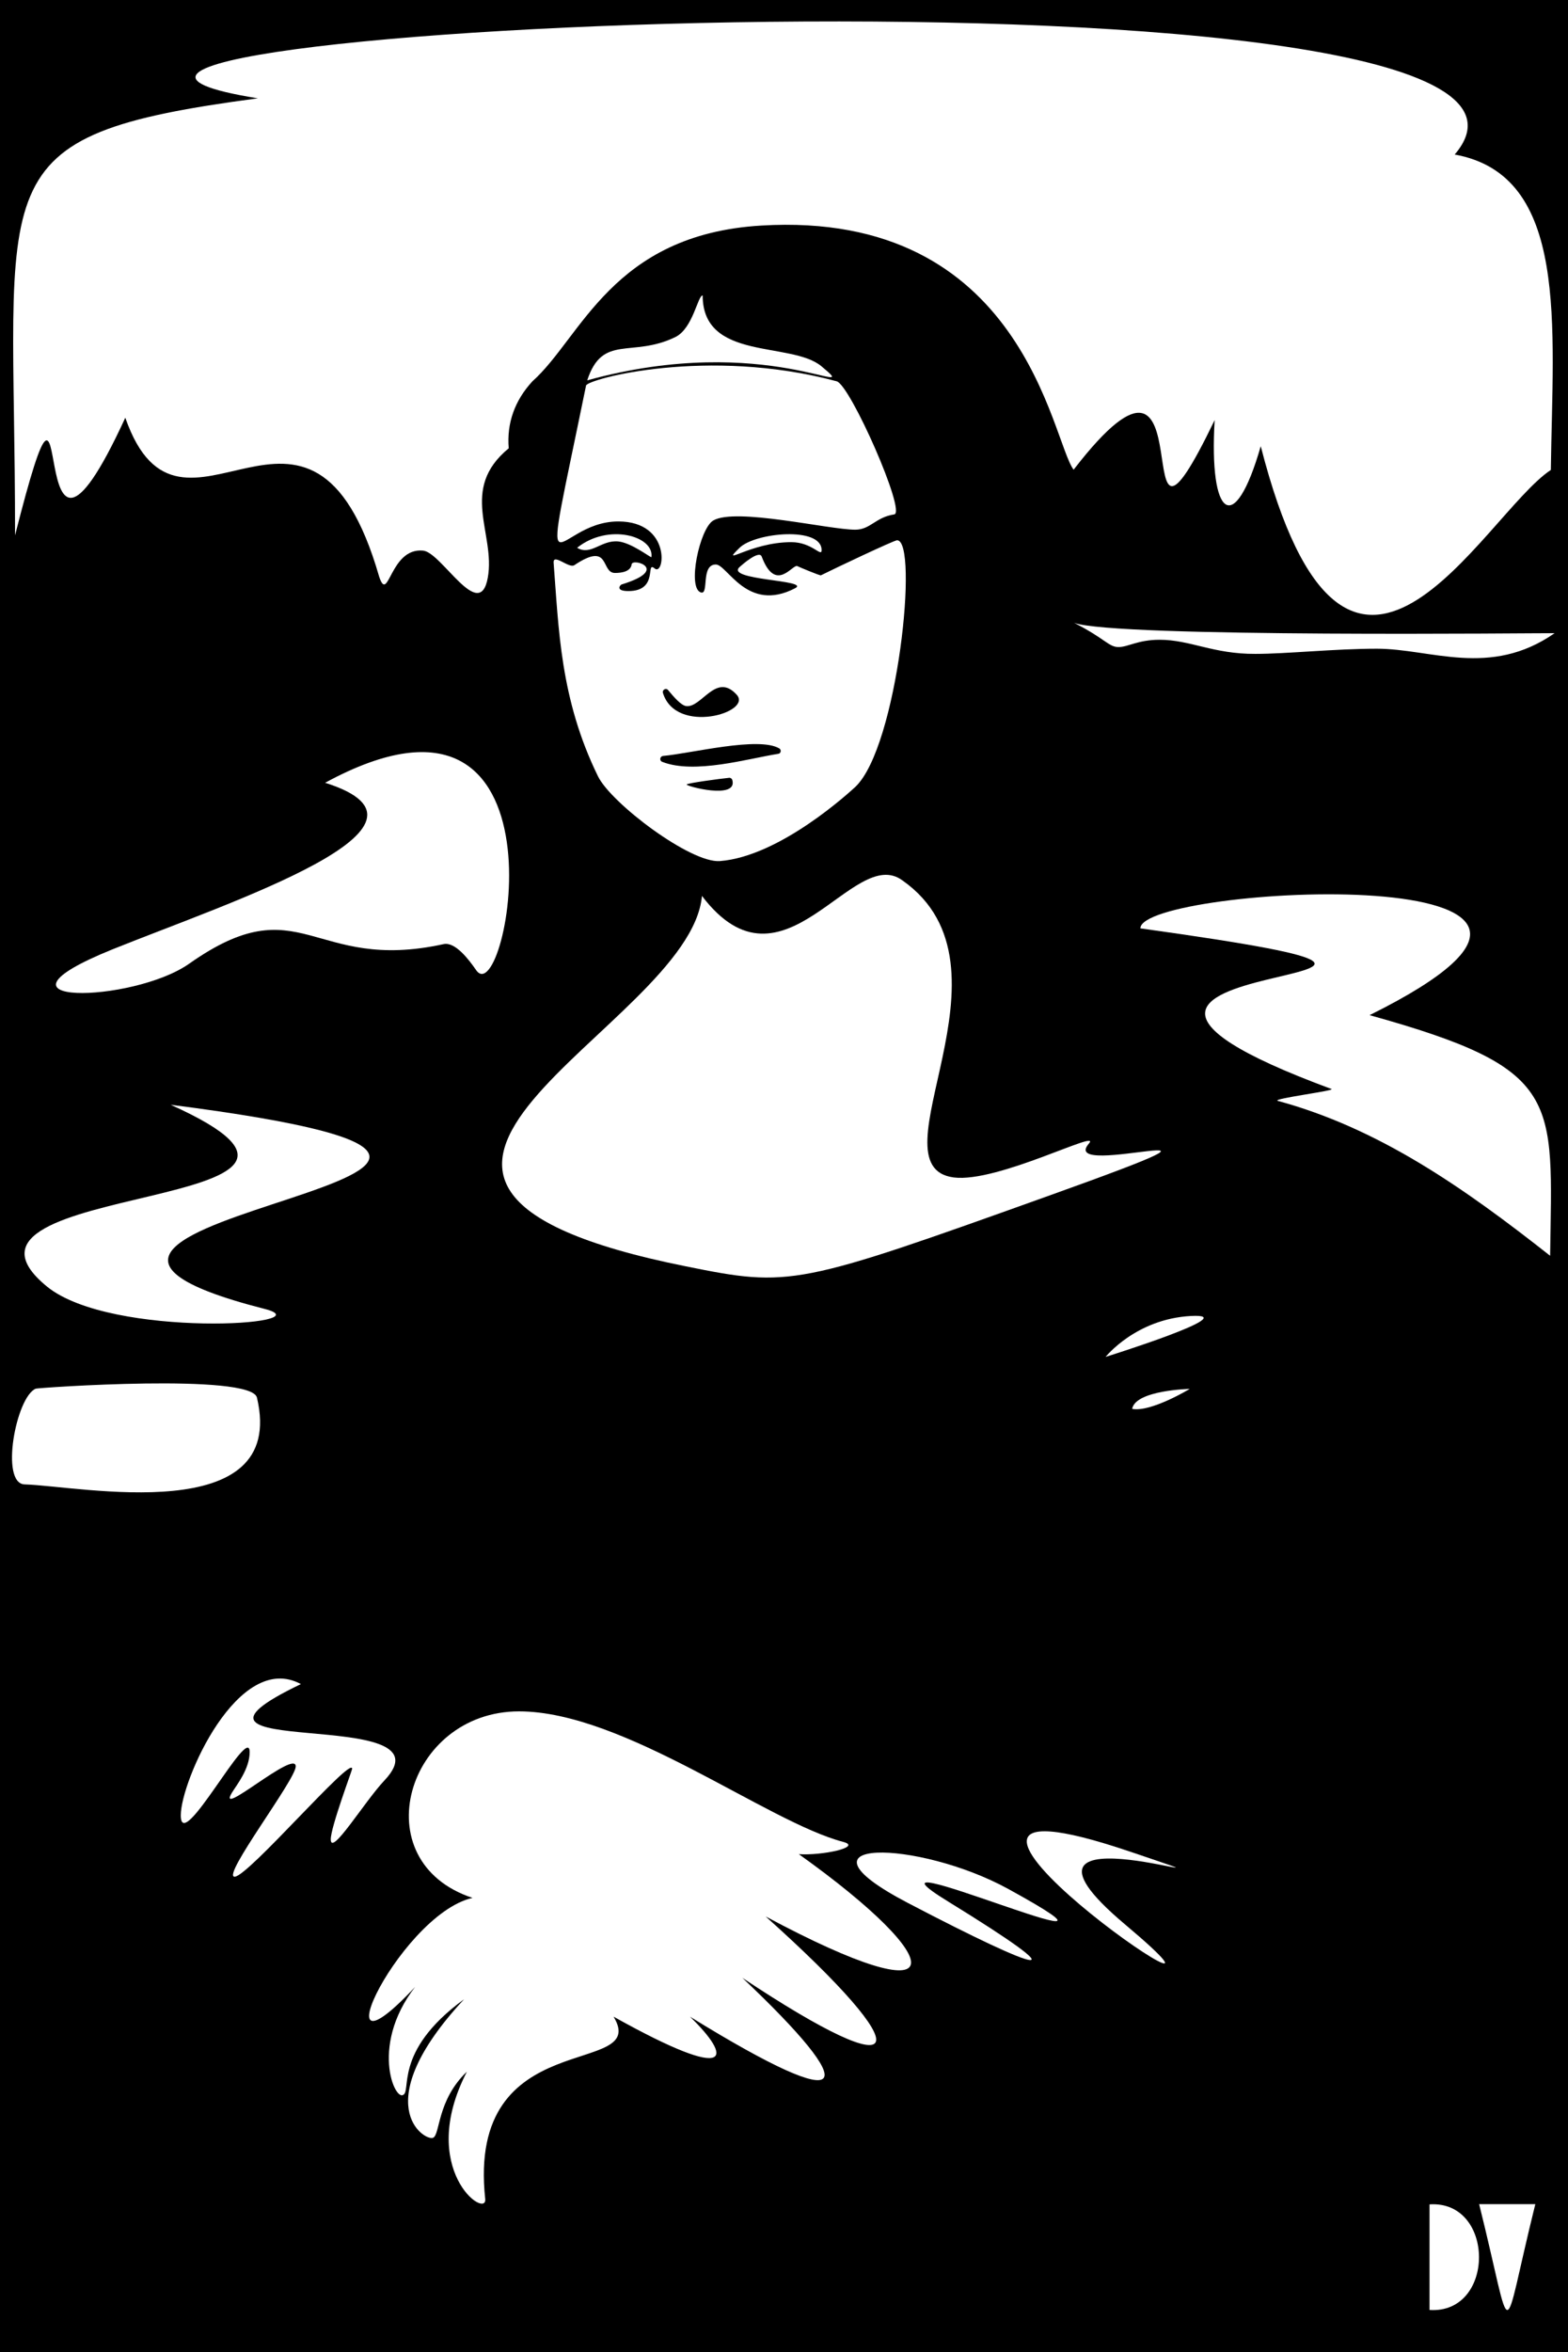 <svg version="1.1" xmlns="http://www.w3.org/2000/svg" xmlns:xlink="http://www.w3.org/1999/xlink" viewBox="0 0 667 1000">
<title>Mono Lisa</title>

<style type="text/css">
	.base{fill:#fff;}
  .ink{fill:#000;}

	.ink{fill:#000;}

	.monocleL{display:none;}
	.monocleR{display:none;}
	.mask{display:none;}

	.monopod{display:none;}
	.mic{display:none;}
	.m16{display:none;}

	.monohat{display:none;}
	.moustache{display:none;}
	.moon{display:none;}
	.monoplane{display:none;}
</style>

<path class="back ink" d="M0,0h667v1000H0V0z"/>

<g class="monoLisa base">
<g id="DV-logo">
    <path id="D" d="M608.1,937.2c28-1.8,28.1,46.7,0,44.9V937.2z"/>
	<path id="V" d="M653.1,937.1c-14.9,59.9-8.9,60.1-23.9,0H653.1z"/>
</g>

<path class="sky" d="M109.7,41.8C-66.6,13.6,696.2-24.7,618.8,65.7c48.8,8.8,41.7,72.7,40.9,134.1
	c-29,19.2-86.4,134.3-123.4-10.1c-11.2,39-22.1,30.6-19.6-11.1c-40.9,84.6-0.2-56.4-60,21.1c-9.4-12.4-21.1-110.5-132.9-103.8
	c-63.5,3.8-76.5,47.7-97.3,66.2c-7.5,8.1-11,17.8-10.1,28.5c-21.3,17.5-5.5,36.2-8.9,55c-3.5,19.4-19.6-10.7-27.5-11.5
	c-14.2-1.4-14.7,23-18.7,11.1c-29.3-101.5-84.2,0.6-108-67.6c-45.3,98.4-19.2-59-46.9,50C6.5,74.4-10.7,57.8,109.7,41.8z"/>

<g class="landscape">
	<path id="plain" d="M109.3,594.2c13.2,55.8-75.3,37.6-98.8,36.9c-10.6-0.3-3.7-37.2,4.7-40.7
		C16.2,590,106.8,583.7,109.3,594.2z"/>
	<path id="valley" d="M20,547c-55.7-45.5,154.9-31.3,52.6-77.3c236.7,30.3-115.3,47.2,40,86.8
		C139.2,563.3,47.4,569.3,20,547z"/>
	<path id="river-R" d="M659.4,533.9c-36.7-28.9-72.8-54.2-116-65.9c-1.7-1,24.8-4.3,23-5
		c-163.3-60.3,116.6-40.8-81.3-68.3c-0.1-18.3,234-30.8,97.5,36.9C665,454.5,660.3,466.8,659.4,533.9z"/>
	<path id="river-L" d="M138.3,332.8c107.3-58.3,77.4,99,64.2,79.6c-2.9-4.2-8.8-12.1-13.8-11
		c-56.1,12.3-60.5-25.3-108.2,8.3c-23.9,16.9-92.9,18.3-32.6-6.1C98.6,383.2,196.5,351.2,138.3,332.8z"/>
	<path id="upper-lake" d="M493.3,272c-9.3,0-13.4,3.1-17.5,3.1c-4.2,0-5.7-3.6-18.9-10.3c17.4,6.4,199.9,4.3,204.4,4.4
		c-27.4,19.1-52.7,6.6-75.6,6.6c-17.9,0-38.3,2.2-51.7,2.2C516.1,278.1,506.3,272,493.3,272z"/>
</g>

<path class="crown" d="M249.8,161.7c6.5-19.9,19-9.4,37.5-18.4c7.5-3.7,9.5-17.7,11.6-17.7c0,28,37.6,19.4,50.5,30.1
	C368.3,171.4,326.4,140.6,249.8,161.7z"/>
<path class="face" d="M381.6,229.7c-1.3,0-26.6,12-32.4,14.9c-0.4,0.2-9.7-3.7-10-3.9c-2-1.1-9.2,11.8-15.2-4.1
	c-1.1-2.8-8.2,3.4-9.2,4.3c-7.2,5.9,30.4,5.6,23.4,9.2c-20.4,10.6-28.8-10.1-33.7-10.1c-6.5,0-2.8,12.9-6.3,11.9
	c-6-1.7-0.6-27.2,5.2-30.6c9.5-5.6,49.2,3.9,60.4,3.9c6.5,0,8.6-5.3,16.6-6.5c5.2-0.8-18.7-55-24.5-56.6
	c-54.9-14.7-105.8-1-106.6,1.8c-20.5,100-14.7,57.8,13.7,57.8c22.7,0,19.7,23.5,15.5,20c-4.1-3.5,1.9,9.6-11.2,9.6
	c-5.7,0-3.5-2.6-2.9-2.8c20.9-6.4,4.7-11.4,4.3-8.6c-0.4,3.1-4.2,3.7-7.1,3.7c-6.2,0-1.8-13.7-17.3-3.3c-2.3,1.5-9.1-5.3-8.8-1
	c2.2,27.9,2.7,57.8,18.9,90.8c5.6,11.4,39.3,36.9,51.8,36c25.8-2,55.6-29.7,57.6-31.5C381.9,317.6,390.9,229.7,381.6,229.7z
	 M291.9,300.2c6.6,0.8,12.7-14.6,21.5-4.8c6.8,7.5-25.9,17.2-31.4-0.8c-0.4-1.3,1.3-2.3,2.2-1.2
	C286.6,296.3,289.7,299.9,291.9,300.2z M292.1,333.5c0.6-0.6,14-2.4,18-2.8c0.6-0.1,1.2,0.3,1.4,0.9
	C314,340.2,291.4,334.2,292.1,333.5z M282,321.4c12.1-1.1,40.7-8.4,49.5-3.2c1,0.6,0.7,2.2-0.5,2.3c-12.7,2-35.6,8.8-49.3,3.4
	C280.4,323.4,280.7,321.6,282,321.4z"/>
<g class="brows">
	<path id="browR" d="M349.5,233.9c0,3.2-4-3.4-12.9-3.4c-17.6,0-30.7,10.9-22,2.4C321.2,226.4,349.5,223.7,349.5,233.9z"/>
	<path id="browL" d="M245.5,232.9c13.2-10.6,32.9-5,31.6,4c-1-0.2-8.5-6.1-14.1-6.7C255.7,229.5,251.4,236.4,245.5,232.9z"/>
</g>

<path class="neck" d="M291.8,538.4c-177.4-35.6,1.7-100.7,6.8-157.5c34.7,45.7,64.3-22.4,85.4-6.5
	c52,36.7-14.1,121.5,21.7,126.2c18.7,2.4,63.2-21,57.5-14.4c-14.1,16.2,86.7-15-16.3,21.9C338.9,546.8,336.3,547.4,291.8,538.4z"/>

<g class="highlights">
	<path id="speck-bottom" d="M481.6,599c1.4-8,24.5-8.5,24.5-8.5S489.6,600.5,481.6,599z"/>
	<path id="speck-top" d="M470.3,576.9c0,0,12.8-16.1,36.2-17.4C530.1,558.2,470.3,576.9,470.3,576.9z"/>
</g>

<g class="armL">
	<path id="far" d="M428.9,803.1c-38.3-21-96.3-22.1-42.8,5.9c58.3,30.5,74.2,34.5,17.3-0.5
		C354.7,778.6,502.5,843.5,428.9,803.1z"/>
	<path id="near" d="M478.6,818.2c-65.2-54.8,69.3-8.2,2.3-30.9C352.5,743.8,552.7,880.5,478.6,818.2z"/>
</g>

<path class="armR" d="M149.8,752c0-5.8-44.3,45.9-50,45.9c-5.7,0,26-41.3,26-46.9c0-7.5-34.2,22.7-27.1,11.1
	c1.9-3.1,7.5-10,7.5-17.2c0-12.7-29.3,44-29.3,26.9c0-14.5,24.4-70.2,51.1-55.8c-69.9,33.5,66.5,8.3,35.5,41
	c-8.5,9-22.8,32.6-22.8,25C140.7,776.8,149.8,752.6,149.8,752z"/>

<path class="hands" d="M198.6,880.8c-12.8,12.2-11.3,26.8-14.4,28.1c-3.6,1.5-28.4-14.1,13.2-58.9
	c-31,22.6-21.7,40-26.3,40.8c-4.4,0.8-14.9-27.5,12.4-53.7c-53.4,61.1-14.8-22.9,17.5-30.2c-46.9-15.5-28.1-79.3,19.8-79.3
	c44.6,0,105.4,47,137.9,55.5c8.3,2.2-9.1,5.9-18.9,5.2c64.6,46.1,67.2,70-14.1,26.5c66.4,59.5,61.9,73.8-9.9,26.1
	c50.6,47.8,48.9,60.4-22.3,16.5c17.7,17.1,19.6,29.1-32.5,0c15.9,26.3-62.7,2.5-54.6,77.5C207.3,943.8,177.1,922.5,198.6,880.8z"/>
</g>

<g class="monocleL ink">
	<path id="frameL" d="M259.4,277.9c-36.6,0-34.6-53.5,0-53.5C294.3,224.4,296,277.9,259.4,277.9z M259.4,228.4
		c-29.7,0-31.1,45.4,0,45.4C290.8,273.9,288.7,228.4,259.4,228.4z"/>
</g>

<g class="monocleR ink">
	<path id="laceR" d="M357.8,248.1c19.6,13.9-2.9,63.6,0.6,81.1c1.1,5.3,0.5,9.1-1-0.2c-3.9-21.6,16.1-75.9,1.1-74.6
		C357.3,254.5,358.2,248.2,357.8,248.1z"/>
	<path id="frameR" d="M332.1,278c-36.6,0-34.9-53.5,0-53.5C366.7,224.5,368.6,278,332.1,278z M332.1,228.5c-29.3,0-31.4,45.5,0,45.4C363.2,273.9,361.8,228.5,332.1,228.5z"/>
</g>

<path class="mask ink" d="M254.6,204.9c21.1,0,37.3,8.4,47,8.4c5.9,0,21.2-8.2,50-8.2c69.6,0,26,69.6-7.8,69.6c-22.1,0-32.2-20.7-42.7-20.7
		c-7.2,0-21,22.6-39.7,22.6C230.2,276.7,197.5,204.9,254.6,204.9z M236.4,232c10.6,21.4,34.9,20.2,55.7,9.2
		C281.5,220,257.9,221.6,236.4,232z M371.7,230.3c-20.2-10.3-50.7-10.9-61.4,10.9C330.4,251.5,361,252.1,371.7,230.3z"/>

<path class="monopod base" d="M558.2,550.6c0-7.2-0.9-6.2-40.8-42c-4.9-4.4-12.5-4-16.9,0.9c-77.6,86.1-80,87.4-80,91.8
	c0,12.8,18.4,19,18.4,24.6c0,6.5-12.2-12.7-12.2-5.1c0,3.1,1.6,9.4,5,13.8c-84.1,93.5-93.5,106.1-97.2,106.1
	c-3.3,0-4.7-9.1-23.3,13.6l25.1,13.7c6.5-7.6,8.3-12,8.3-14.7c0-13.6-25.3,18.2,92.9-113.2c6,3.7,15.9,4.6,15.9,2.4
	c0-2.9-13.7-10.3-7.7-10.3c6.7,0,19.9,25.8,32.6,11.6C560.6,552.5,558.2,557.2,558.2,550.6z M513.9,516.2c0,4.9-8,5.4-8-0.1
	C505.9,511,513.9,510.8,513.9,516.2z"/>

<g class="mic base">
		<path id="bottom" d="M305.1,752.1l36.1,18.8c15.8-22,17.3,5.7,44.4-21c-15.5-17.7-31-34-46.4-51.5
			C302.4,730.6,340.7,724.2,305.1,752.1z"/>
		<path id="top" d="M347.9,691.2c15.1,17.3,30.3,34.6,45.5,52.1C430,717,375.1,658.5,347.9,691.2z"/>
</g>

<path class="m16 base" d="M512.6,908c-12.4-14.1,47.2-36.7,42.2-53.7c-4.7-15.8-71.3,0.6-84.2-14.4
	C343.7,690.7,350.3,695,339.9,697c-34.2,6.7,41.1-38.2,20.7-70.4c-45.9-73.5-47-81.8-69.8-79.6c-60.3,5.7-61.4,8.2-68.1,0
	c-111.9-138.3-81.1-139.3-197.3-41.2c-84.8,70.6,182.6,86,150.8,115.2c-61.3,55.4-122.3,18.2-81.5,69.9c9.9,12.4,19.8,4.9,67.4-8.3
	c1-0.3,95.6,58.7,112.6,47.4c15.7-10.4,10.2,9.9,17.7,14.9c7.5,5,55.6,31.1,69.4,34.7c12.8,3.4-11,10.8-0.7,19
	c59.8,47.9,10.8,40.7,23.6,56.3c24,29.3,29,38.8,59.2,26.7c7.2-2.9,1.2-5.5,100.5,107.3c6,6.8,28.6-12.1,22.5-19
	C548.6,949,530.7,928.6,512.6,908z M196.6,667.3c7.1-7.1,33.2,23.5,24.3,32.4C213.2,707.5,185.4,678.5,196.6,667.3z M260.8,574.5
	c35.7-5.6,23.9-7.5,83,62.3c9.4,11-15.8,35.4-24,25.6C261.6,593.2,243.3,577.2,260.8,574.5z M495.7,870c9.7,0,9.9,14.7,0,14.7
	C486.2,884.7,485.9,870,495.7,870z"/>

<g class="monohat">
<path class="monohat-border base" d="M174.7,232.7c-21.2,0-15.8-32.7,3.9-45.5c14.6-9.1,27.5-20.4,41.8-29.8c21.7-14.3,16.9-133.1,163.6-90.6c64.7,18.7,72.7,63.3,72.7,132.9c-4-2.3-28.3-16.5-30.8-16.5c-7.3,0-20.3,46.3-57.9,46.3c-31.9,0-104.3-44.7-125-44.7C223.8,184.9,203.5,232.7,174.7,232.7z"/>
<g class="mHat ink">
	<path id="button-top" d="M334.6,59c-9.3-0.5-10.7-0.1-10.6-1.8c0-0.7,0.6-1.2,1.3-1.2l9.4,0.5C336.4,56.6,336.2,59.1,334.6,59z"/>
	<path id="hat-front" d="M286.3,141.5c52.1,0,118.9,27.7,118.9,25.5c0-69.9-10-105.2-79.6-105.2c-70.7,0-75.3,57.2-96.1,90.4C230.5,151.6,258.2,141.5,286.3,141.5z"/>
	<path id="hat-side" d="M381.1,70.4c28.6,17.9,29.1,64.4,30,99.1c43.6,23.7,41.4,26.1,41.4,22.7c0-41.6-4.5-72.7-22.6-93.9C416.7,82.7,387.3,67.6,381.1,70.4z"/>
	<path id="visor" d="M201.8,176.4c76.3,0,125.7,49.4,167.6,49.4c27.4,0,50-43,50-44.4c0-6-84.2-34.7-132.9-34.7C229.5,146.6,195.8,176.4,201.8,176.4z"/>
	<path id="visor-under" d="M175.1,228.6c17.7,0,25.1-16.2,58-45.8C169.4,169.3,153.1,228.6,175.1,228.6z"/>
</g>
<path class="L base" d="M309.1,118.8c-2.2,3.4,10.3,1.6,15.3,2.3c4.9,0.6,3.9,5,1.6,4.9c-21.7-1.2-28.7-0.4-26.1-3.1c13.5-14.2,17.8-31,23.2-30.3c2,0.2,4.9,3.5,2.6,4.1C317,99.1,322.6,97.6,309.1,118.8z"/>
</g>

<g class="moustache ink">
		<path id="mous" d="M298.6,310.3c-1.1-11.8-34.6,21.4-35.2-22.4c0,0-6.7,36.1,29.1,26.6C295.4,313.8,299,312.9,298.6,310.3z"/>
		<path id="tache" d="M299,310.1c0,2.5,6.3,5.1,13.6,5.1c28.4,0,24.3-30.3,23.3-30.3c0,0,0,25.9-15.3,25.9C315.3,310.8,299,302.9,299,310.1z"/>
</g>

<path class="monoplane ink" d="M152,119c5,2.8,14.3,10.7,20.2,10.7c6.6-0.1,4.7-11.1,11.8-10.5c10.1,0.9,2.7,13.9,6.5,18.1
	c1.9,2.2,41.3-3.7,4,10.6c-15.6,6-34.9,10.6-24.7-2.6c-6.3-3.6-15.2-4.6-22.3-6.4c-36.1-9.4-17.8-8.8-83.6,7.4
	C17.2,158,60,134,70.1,126.8c-14.1-5.5-7.6-18.5,0.6-16.9c7.2,1.4,12,13.2,18.8,6.5C79.4,111.7,49.6,97,55,87.3
	c3.9-7,21.5-0.4,23.4-0.9c4.4-1-1.9-6.3,19.1,2c11.5,4.4,8.1,1,12.9,1.7c12.6,1.9,3.6,13,28,4.9C293.9,43,259.3,60.7,152,119z
	 M110.1,95c-3.1-2.6-7.5,1-5.3,4.7C107.4,104,110.1,97.7,110.1,95z M69.5,113.2c-3.3-0.6-7.8,6.9,0,5
	C69.5,116.1,69.5,114.9,69.5,113.2z"/>

<path class="moon ink" d="M562.9,53.6c-93.2,36.9,8.1,158.9,65.4,69.1C628.3,122.7,542.3,136,562.9,53.6z M536.6,109.2
	c4.2,0-2.1,22.3,42.5,39.5C577.8,151.4,535.2,139.9,536.6,109.2z"/>

<style type="text/css">
:root {
  --base: #fff;
  --ink: #000;

--hasMonocleL: none;
--hasMonocleR: none;
--hasMask: none;

--hasMonopod: none;
--hasMic: none;
--hasM16: none;

--hasMonohat: none;
--hasMoustache: none;
--hasMoon: none;
--hasMonoplane: none;
}
</style>
</svg>
